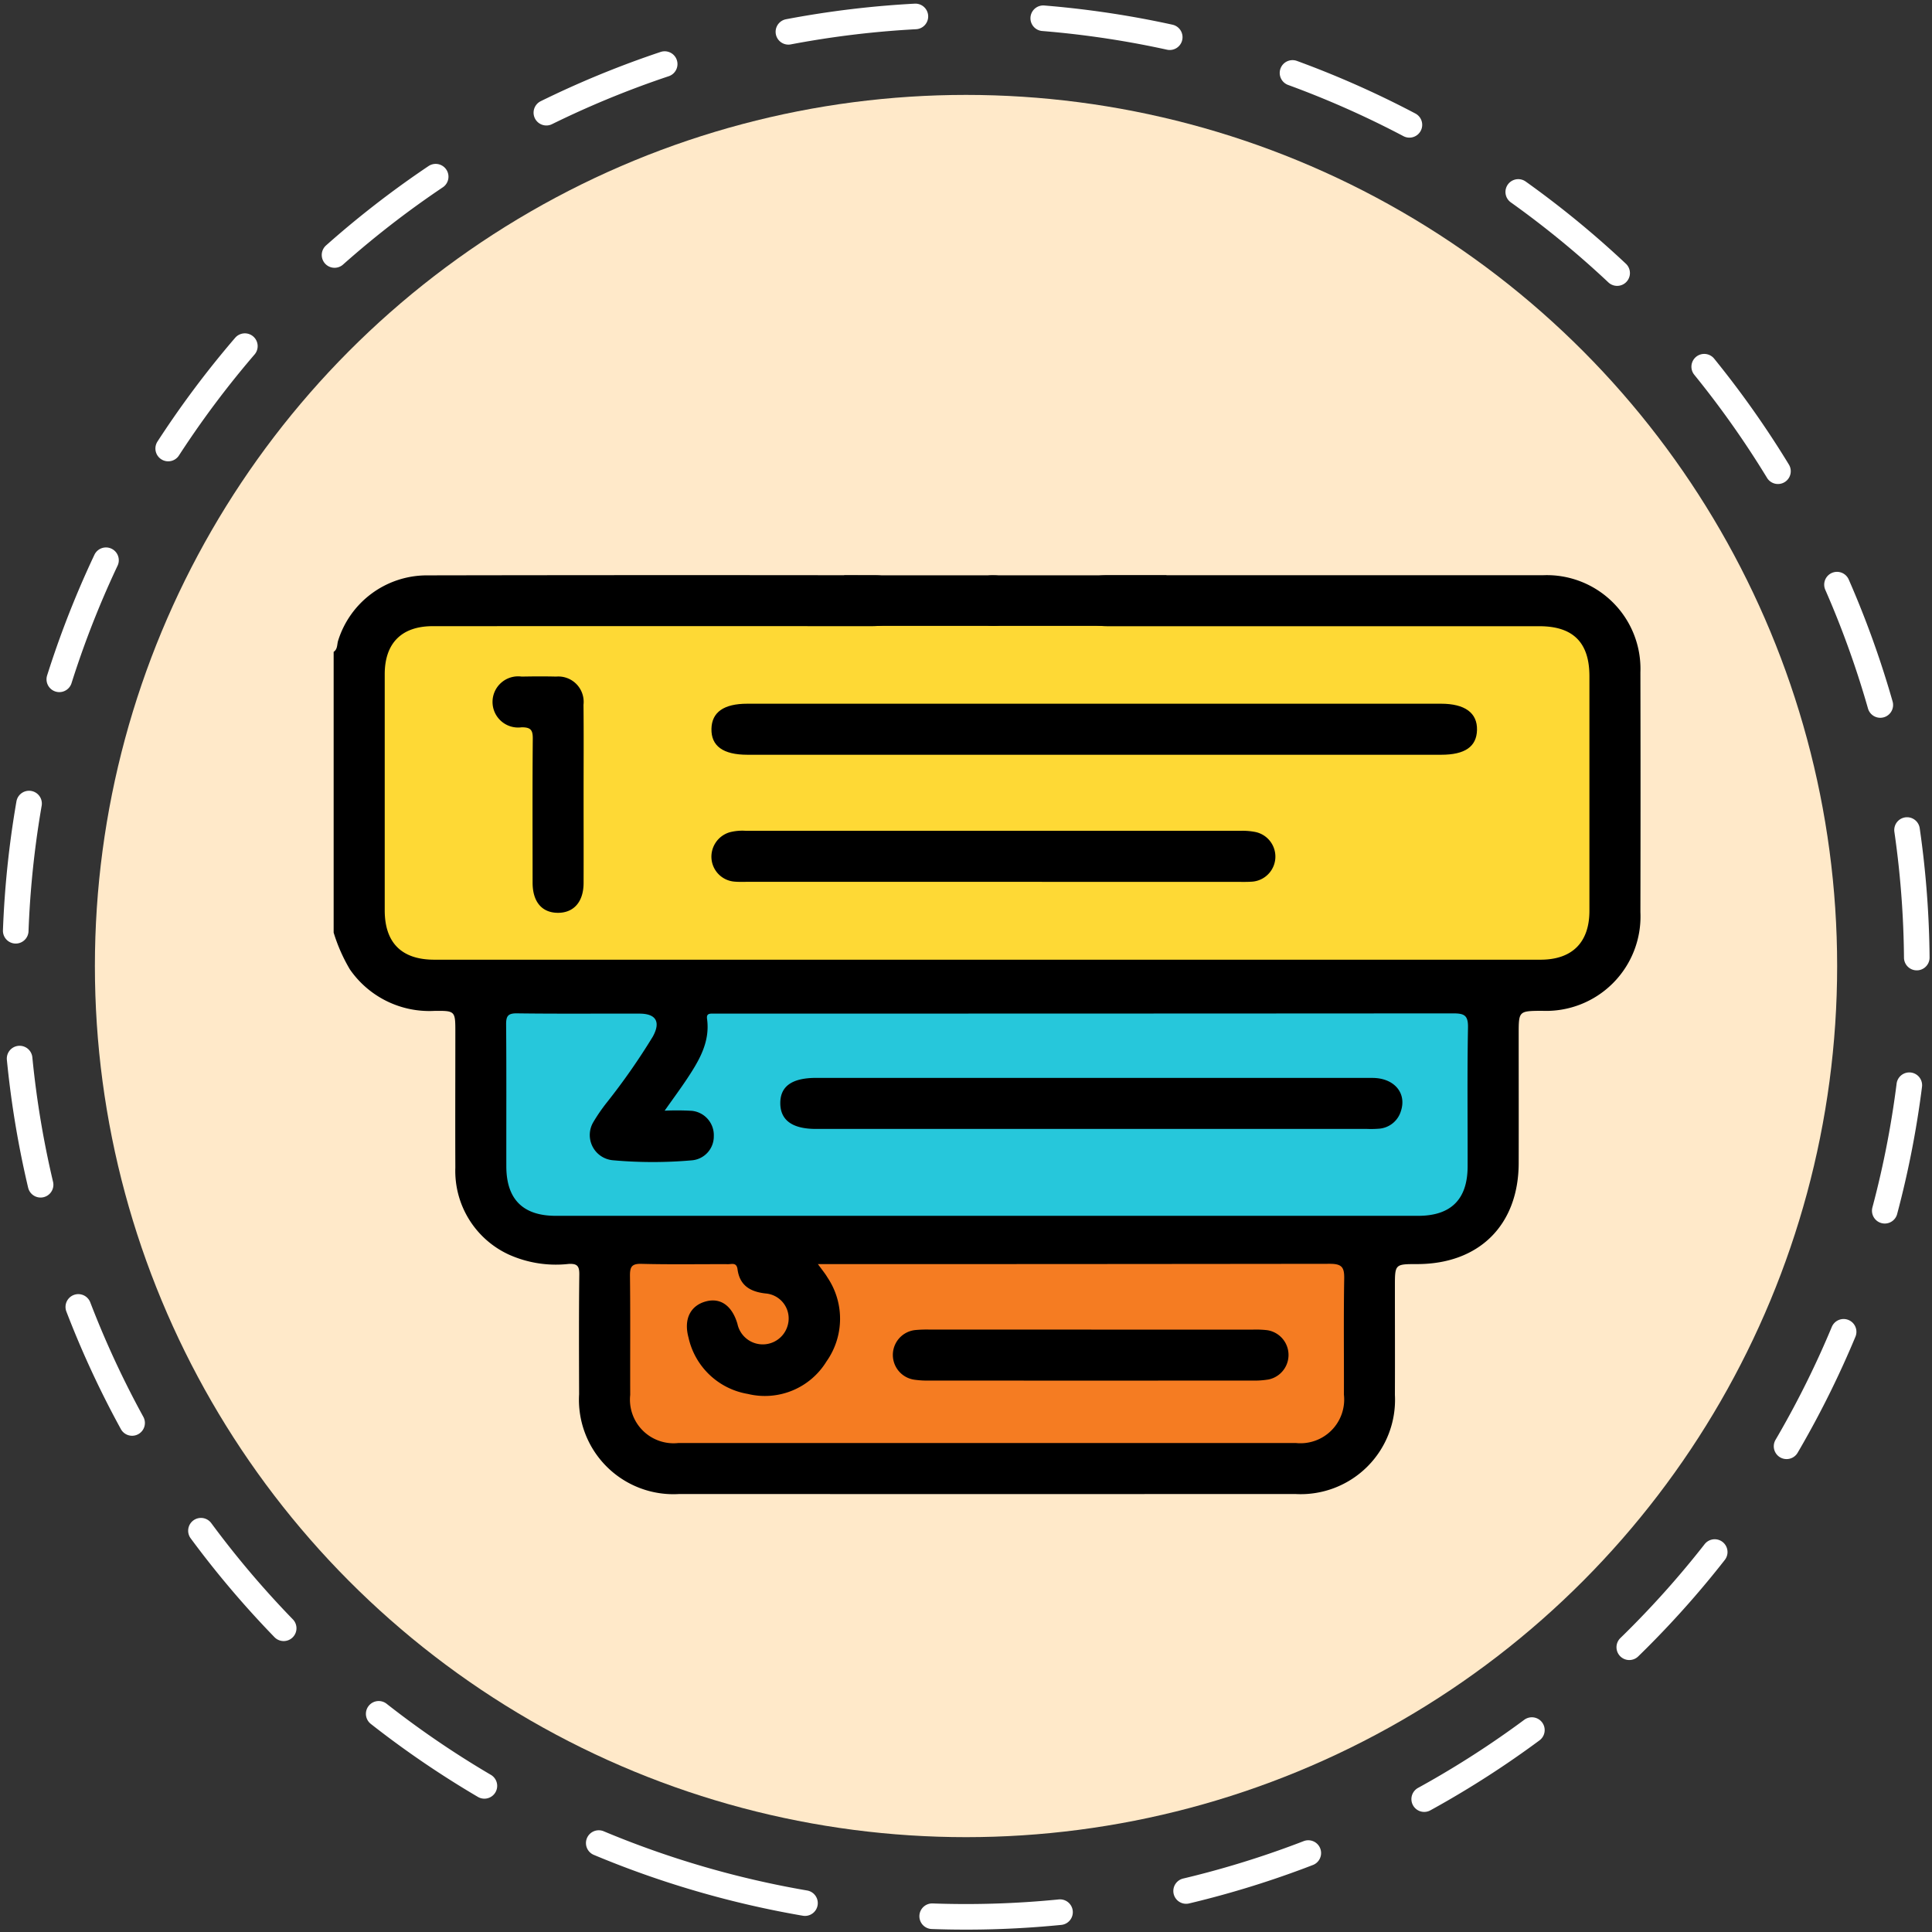 <svg xmlns="http://www.w3.org/2000/svg" width="150.965" height="150.968" viewBox="0 0 150.965 150.968">
  <rect x="0" y="0" width="150.965" height="150.968" fill="#333333" stroke="none"/>
  <g id="Grupo_167082" data-name="Grupo 167082" transform="translate(-881.321 -6343.164)">
    <g id="Grupo_165789" data-name="Grupo 165789" transform="translate(-3128.678 1960.732)">
      <g id="Grupo_165786" data-name="Grupo 165786">
        <circle id="Elipse_6876" data-name="Elipse 6876" cx="68.069" cy="68.069" r="68.069" transform="translate(4017.414 4389.848)" fill="#ffe9c9"/>
      </g>
      <path id="Trazado_191622" data-name="Trazado 191622" d="M4066.242,4529.679a74.3,74.3,0,1,1,91-52.521,74.3,74.3,0,0,1-91,52.521Z" fill="none" stroke="#fff" stroke-linecap="round" stroke-width="2" stroke-dasharray="10.001 10"/>
      <g id="Grupo_165788" data-name="Grupo 165788">
        <g id="Grupo_165787" data-name="Grupo 165787">
          <path id="Trazado_232041" data-name="Trazado 232041" d="M4094.084,4429.371c.359-1.534.921-1.992,2.484-1.992q17,0,34,0a7.319,7.319,0,0,1,7.611,7.585q.021,9.371,0,18.742a7.377,7.377,0,0,1-7.711,7.709c-1.8.016-1.8.016-1.8,1.84,0,3.356.008,6.712,0,10.069-.014,4.828-3.082,7.876-7.923,7.883-1.749,0-1.749,0-1.749,1.75,0,2.825.011,5.65,0,8.474a7.372,7.372,0,0,1-7.772,7.743q-24.081.007-48.161,0a7.38,7.38,0,0,1-7.813-7.8c-.009-3.124-.022-6.248.015-9.371.007-.663-.184-.84-.826-.809a8.978,8.978,0,0,1-4.668-.725,7.194,7.194,0,0,1-4.192-6.8c-.015-3.522,0-7.045,0-10.567,0-1.677,0-1.7-1.653-1.679a7.548,7.548,0,0,1-6.589-3.246,13.2,13.2,0,0,1-1.267-2.873v-21.935c.321-.212.254-.591.353-.887a7.269,7.269,0,0,1,6.876-5.091q17.516-.033,35.03-.008c1.373,0,1.986.56,2.262,1.988a1.836,1.836,0,0,1-1.485,2.188,6.365,6.365,0,0,1-1.784.131q-16,0-32.009,0c-.365,0-.731,0-1.1,0-2.694.022-3.833,1.145-3.837,3.82q-.012,8.923,0,17.846c0,2.49,1.205,3.713,3.7,3.813.333.013.665.008,1,.008h84.06a8.632,8.632,0,0,0,2.279-.179,2.988,2.988,0,0,0,2.44-3c.041-6.381.054-12.762-.006-19.142a3.044,3.044,0,0,0-3.077-3.145c-.464-.033-.93-.019-1.4-.019h-32.009a7.543,7.543,0,0,1-1.591-.08A1.96,1.96,0,0,1,4094.084,4429.371Z"/>
          <path id="Trazado_232042" data-name="Trazado 232042" d="M4094.084,4429.371c.371,1.519.954,1.993,2.5,1.993q16.849.005,33.7,0c2.635,0,3.91,1.273,3.911,3.9q0,9.171,0,18.342c0,2.464-1.345,3.816-3.821,3.816q-43.219.006-86.439,0c-2.555,0-3.873-1.322-3.874-3.863q0-9.22,0-18.441c0-2.434,1.324-3.758,3.754-3.758q17.15-.005,34.3,0c1.562,0,2.178-.5,2.48-1.995q2.045,0,4.087,0c.354,0,.741.092.977-.3.359.132.29.481.368.748a1.659,1.659,0,0,0,3.205,0c.079-.267.011-.616.368-.749.205.336.534.3.862.3C4091.667,4429.37,4092.875,4429.372,4094.084,4429.371Z" fill="#fed935"/>
          <path id="Trazado_232043" data-name="Trazado 232043" d="M4089.6,4429.075c-.068,1.458-.817,2.3-2.022,2.264-1.174-.032-1.853-.835-1.919-2.266.392-1.189,1.019-1.729,2.021-1.683A1.939,1.939,0,0,1,4089.6,4429.075Z" fill="#010101"/>
          <path id="Trazado_232044" data-name="Trazado 232044" d="M4061.934,4469.22c.673-.955,1.259-1.746,1.8-2.566.923-1.4,1.758-2.832,1.513-4.611-.046-.335.106-.409.38-.408.233,0,.466,0,.7,0q28.611,0,57.221-.018c.855,0,1.177.139,1.159,1.1-.067,3.62-.021,7.242-.029,10.863-.005,2.564-1.3,3.856-3.864,3.856h-67.389c-2.561,0-3.857-1.294-3.862-3.859-.006-3.688.015-7.375-.016-11.063-.006-.665.119-.91.851-.9,3.19.043,6.38.013,9.57.022,1.285,0,1.679.636,1.042,1.795a51.172,51.172,0,0,1-3.585,5.138,13.729,13.729,0,0,0-1.07,1.554,1.978,1.978,0,0,0,1.534,2.97,34.779,34.779,0,0,0,6.171.006,1.871,1.871,0,0,0,1.715-1.879,1.911,1.911,0,0,0-1.709-1.988A20.153,20.153,0,0,0,4061.934,4469.22Z" fill="#26c7db"/>
          <path id="Trazado_232045" data-name="Trazado 232045" d="M4073.911,4481.209h1.033q19.485,0,38.972-.024c.948,0,1.133.284,1.118,1.159-.052,3.022-.013,6.046-.022,9.068a3.417,3.417,0,0,1-3.759,3.776q-24.12,0-48.242,0a3.411,3.411,0,0,1-3.768-3.763c-.01-3.089.017-6.179-.018-9.268-.007-.7.1-.991.9-.969,2.258.06,4.518.017,6.778.026.292,0,.652-.15.726.4.168,1.247.967,1.751,2.187,1.888a1.957,1.957,0,0,1,1.751,2.426,2.022,2.022,0,0,1-3.946-.054c-.414-1.4-1.3-2.04-2.418-1.762-1.234.308-1.8,1.371-1.407,2.824a5.715,5.715,0,0,0,4.635,4.416,5.643,5.643,0,0,0,6.147-2.535,5.777,5.777,0,0,0,.078-6.565C4074.474,4481.941,4074.239,4481.663,4073.911,4481.209Z" fill="#f57c22"/>
          <path id="Trazado_232046" data-name="Trazado 232046" d="M4095.509,4441.408H4068.4c-1.9,0-2.839-.684-2.809-2.028.029-1.3.968-1.96,2.8-1.96H4122.6c1.863,0,2.843.716,2.811,2.049-.031,1.307-.94,1.939-2.8,1.939Z"/>
          <path id="Trazado_232047" data-name="Trazado 232047" d="M4087.631,4451.338H4068.4c-.332,0-.666.014-1-.016a1.956,1.956,0,0,1-1.807-1.806,1.991,1.991,0,0,1,1.41-2.047,3.913,3.913,0,0,1,1.282-.118q19.33,0,38.66,0a5.064,5.064,0,0,1,1.184.1,1.964,1.964,0,0,1-.376,3.878c-.4.025-.8.011-1.195.011Z"/>
          <path id="Trazado_232048" data-name="Trazado 232048" d="M4055.6,4444.569c0,2.291.008,4.582,0,6.873-.007,1.462-.771,2.325-2.016,2.317s-1.966-.865-1.968-2.35c0-3.752-.019-7.5.014-11.256.006-.686-.165-.89-.87-.891a2,2,0,1,1,0-3.962c.9-.016,1.794-.024,2.69,0a1.98,1.98,0,0,1,2.143,2.2C4055.617,4439.854,4055.6,4442.211,4055.6,4444.569Z"/>
          <path id="Trazado_232049" data-name="Trazado 232049" d="M4095.312,4466.66q10.964,0,21.926,0c1.691,0,2.692,1.171,2.23,2.58a1.936,1.936,0,0,1-1.76,1.39,7.607,7.607,0,0,1-.9.015h-43.054c-1.821,0-2.759-.664-2.783-1.966-.024-1.359.9-2.022,2.81-2.022Z"/>
          <path id="Trazado_232050" data-name="Trazado 232050" d="M4095.278,4486.326q6.327,0,12.655,0a7.684,7.684,0,0,1,1.093.047,1.957,1.957,0,0,1,.108,3.848,6.739,6.739,0,0,1-1.288.088q-12.6.007-25.21,0a7.282,7.282,0,0,1-1.191-.068,1.955,1.955,0,0,1,.084-3.881,9.493,9.493,0,0,1,1.094-.036Q4088.95,4486.324,4095.278,4486.326Z"/>
        </g>
        <rect id="Rectángulo_46097" data-name="Rectángulo 46097" width="25.183" height="3.952" transform="translate(4075.963 4427.387)"/>
      </g>
    </g>
  </g>
</svg>
